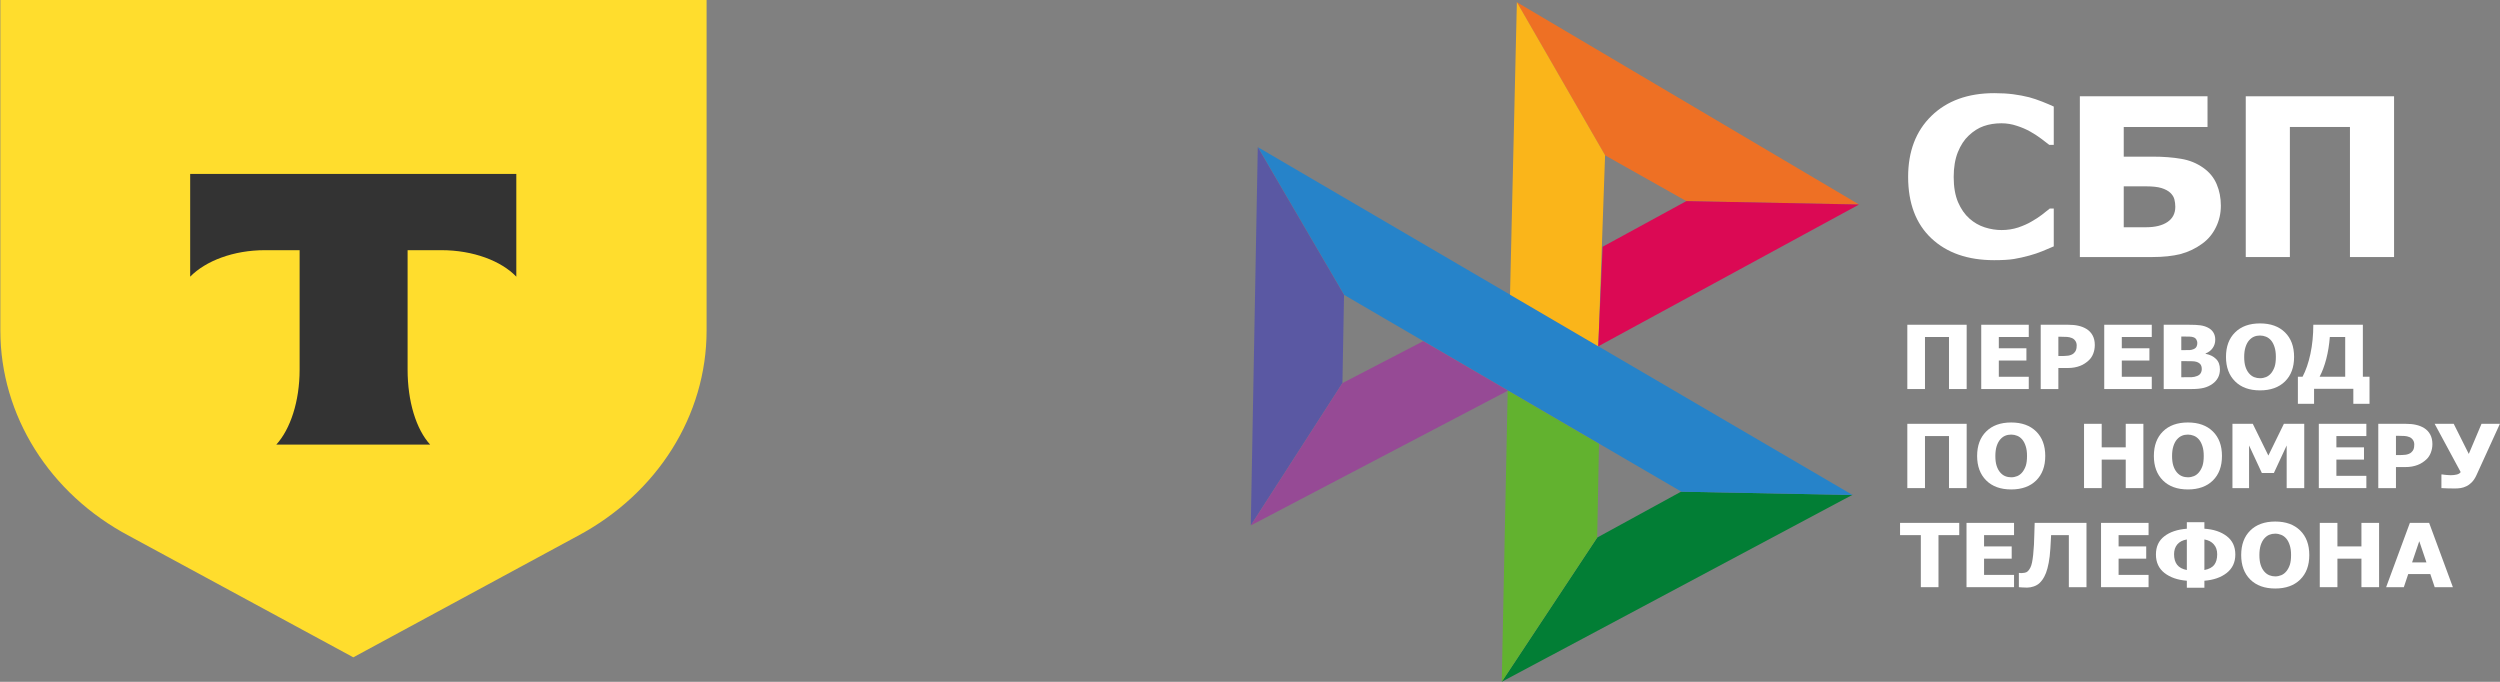 <svg width="99" height="27" viewBox="0 0 99 27" fill="none" xmlns="http://www.w3.org/2000/svg">
<rect x="0" y="0" width="99" height="27" fill="#808080" stroke="none"/>
<path d="M78.969 10.303C77.925 10.303 77.097 10.015 76.483 9.439C75.869 8.861 75.562 8.049 75.562 7.003C75.562 5.994 75.869 5.19 76.483 4.591C77.1 3.99 77.93 3.689 78.974 3.689C79.251 3.689 79.5 3.704 79.721 3.732C79.943 3.761 80.154 3.801 80.357 3.852C80.516 3.895 80.689 3.953 80.876 4.027C81.062 4.101 81.214 4.165 81.329 4.22V5.737H81.151C81.067 5.669 80.961 5.588 80.834 5.494C80.706 5.397 80.561 5.303 80.399 5.211C80.237 5.12 80.058 5.043 79.862 4.981C79.668 4.915 79.466 4.882 79.254 4.882C79.002 4.882 78.77 4.919 78.558 4.993C78.349 5.065 78.15 5.19 77.96 5.37C77.785 5.532 77.642 5.751 77.53 6.028C77.421 6.304 77.366 6.631 77.366 7.007C77.366 7.403 77.424 7.737 77.539 8.007C77.654 8.275 77.805 8.492 77.992 8.657C78.173 8.817 78.374 8.932 78.595 9.003C78.82 9.075 79.042 9.11 79.263 9.11C79.494 9.11 79.714 9.076 79.922 9.008C80.131 8.936 80.307 8.858 80.45 8.772C80.606 8.684 80.743 8.594 80.862 8.503C80.98 8.412 81.083 8.331 81.17 8.259H81.329V9.756C81.201 9.81 81.053 9.873 80.885 9.944C80.717 10.012 80.544 10.071 80.366 10.119C80.148 10.179 79.944 10.225 79.754 10.256C79.564 10.287 79.302 10.303 78.969 10.303Z" fill="white"/>
<path d="M87.946 8.144C87.946 8.455 87.88 8.741 87.749 9.003C87.622 9.263 87.446 9.475 87.221 9.64C86.954 9.837 86.664 9.977 86.352 10.059C86.044 10.139 85.667 10.179 85.221 10.179H82.362V3.813H87.418V5.028H84.1V6.203H85.249C85.667 6.203 86.041 6.232 86.371 6.289C86.701 6.343 86.997 6.464 87.259 6.652C87.499 6.823 87.673 7.038 87.782 7.298C87.891 7.554 87.946 7.836 87.946 8.144ZM86.142 8.191C86.142 8.086 86.129 7.986 86.105 7.892C86.08 7.798 86.025 7.711 85.941 7.631C85.857 7.554 85.742 7.493 85.595 7.447C85.449 7.402 85.246 7.379 84.988 7.379H84.1V8.999H84.988C85.346 8.999 85.628 8.929 85.834 8.79C86.039 8.65 86.142 8.45 86.142 8.191Z" fill="white"/>
<path d="M94.805 10.179H93.058V5.028H90.679V10.179H88.932V3.813H94.805V10.179Z" fill="white"/>
<path d="M77.88 15.406H77.18V13.345H76.229V15.406H75.53V12.86H77.88V15.406Z" fill="white"/>
<path d="M78.457 15.406V12.86H80.339V13.345H79.153V13.792H80.246V14.277H79.153V14.92H80.339V15.406H78.457Z" fill="white"/>
<path d="M82.954 13.663C82.954 13.782 82.934 13.895 82.893 14.002C82.852 14.109 82.792 14.199 82.715 14.27C82.668 14.315 82.615 14.356 82.558 14.393C82.502 14.431 82.44 14.463 82.371 14.489C82.303 14.515 82.228 14.536 82.147 14.551C82.067 14.566 81.977 14.573 81.878 14.573H81.511V15.406H80.812V12.86H81.893C82.053 12.86 82.192 12.873 82.308 12.901C82.425 12.927 82.531 12.969 82.625 13.027C82.73 13.091 82.811 13.177 82.868 13.284C82.926 13.39 82.954 13.516 82.954 13.663ZM82.237 13.679C82.237 13.607 82.218 13.545 82.18 13.494C82.143 13.442 82.098 13.406 82.046 13.386C81.98 13.36 81.916 13.345 81.855 13.342C81.796 13.337 81.714 13.335 81.61 13.335H81.511V14.098H81.56C81.626 14.098 81.688 14.097 81.747 14.096C81.805 14.095 81.856 14.091 81.9 14.084C81.938 14.078 81.977 14.068 82.018 14.052C82.06 14.034 82.093 14.016 82.115 13.995C82.162 13.953 82.194 13.909 82.21 13.863C82.228 13.818 82.237 13.756 82.237 13.679Z" fill="white"/>
<path d="M83.328 15.406V12.86H85.21V13.345H84.023V13.792H85.117V14.277H84.023V14.92H85.21V15.406H83.328Z" fill="white"/>
<path d="M87.909 14.626C87.909 14.753 87.883 14.864 87.831 14.96C87.779 15.055 87.708 15.134 87.62 15.197C87.515 15.273 87.4 15.326 87.274 15.358C87.149 15.39 86.99 15.406 86.797 15.406H85.683V12.86H86.666C86.871 12.86 87.025 12.867 87.13 12.882C87.236 12.896 87.335 12.925 87.427 12.971C87.527 13.02 87.601 13.085 87.65 13.168C87.7 13.249 87.724 13.344 87.724 13.451C87.724 13.576 87.69 13.686 87.622 13.783C87.554 13.88 87.461 13.951 87.341 13.997V14.011C87.513 14.044 87.651 14.111 87.754 14.214C87.858 14.315 87.909 14.453 87.909 14.626ZM87.014 13.58C87.014 13.539 87.002 13.496 86.979 13.453C86.956 13.41 86.921 13.378 86.872 13.359C86.826 13.341 86.771 13.331 86.708 13.33C86.645 13.328 86.552 13.326 86.427 13.326H86.379V13.865H86.466C86.586 13.865 86.67 13.864 86.717 13.862C86.766 13.859 86.815 13.848 86.867 13.826C86.923 13.802 86.961 13.769 86.982 13.727C87.004 13.684 87.014 13.635 87.014 13.58ZM87.19 14.614C87.19 14.536 87.172 14.474 87.138 14.429C87.103 14.385 87.05 14.351 86.981 14.329C86.938 14.314 86.88 14.306 86.805 14.305C86.731 14.302 86.632 14.301 86.508 14.301H86.379V14.939H86.416C86.598 14.939 86.724 14.938 86.794 14.936C86.863 14.933 86.934 14.918 87.007 14.889C87.07 14.864 87.116 14.828 87.145 14.78C87.175 14.731 87.19 14.676 87.19 14.614Z" fill="white"/>
<path d="M90.846 14.134C90.846 14.545 90.726 14.869 90.485 15.105C90.245 15.341 89.915 15.459 89.496 15.459C89.076 15.459 88.747 15.34 88.508 15.101C88.268 14.862 88.149 14.54 88.149 14.134C88.149 13.724 88.268 13.401 88.508 13.164C88.747 12.926 89.076 12.807 89.496 12.807C89.915 12.807 90.245 12.925 90.485 13.162C90.726 13.398 90.846 13.722 90.846 14.134ZM90.124 14.132C90.124 13.98 90.107 13.851 90.072 13.745C90.038 13.638 89.993 13.55 89.936 13.482C89.876 13.413 89.808 13.363 89.732 13.333C89.657 13.303 89.579 13.287 89.498 13.287C89.412 13.287 89.334 13.301 89.265 13.33C89.195 13.357 89.128 13.407 89.063 13.479C89.005 13.545 88.959 13.633 88.923 13.742C88.888 13.851 88.87 13.982 88.87 14.134C88.87 14.29 88.887 14.42 88.921 14.524C88.954 14.626 89 14.712 89.059 14.782C89.119 14.852 89.187 14.903 89.263 14.934C89.339 14.963 89.417 14.978 89.498 14.978C89.581 14.978 89.66 14.962 89.737 14.931C89.815 14.897 89.881 14.847 89.938 14.778C89.997 14.704 90.043 14.618 90.076 14.52C90.108 14.421 90.124 14.291 90.124 14.132Z" fill="white"/>
<path d="M93.833 15.991H93.192V15.397H91.637V15.991H90.996V14.918H91.182C91.313 14.67 91.417 14.368 91.493 14.012C91.569 13.655 91.607 13.271 91.607 12.86H93.569V14.918H93.833V15.991ZM92.87 14.918V13.345H92.261C92.237 13.653 92.191 13.942 92.121 14.212C92.051 14.481 91.963 14.717 91.857 14.918H92.87Z" fill="white"/>
<path d="M77.88 19.329H77.18V17.268H76.229V19.329H75.53V16.783H77.88V19.329Z" fill="white"/>
<path d="M80.992 18.057C80.992 18.468 80.871 18.792 80.631 19.028C80.391 19.264 80.061 19.382 79.642 19.382C79.222 19.382 78.893 19.263 78.653 19.024C78.414 18.785 78.294 18.462 78.294 18.057C78.294 17.647 78.414 17.324 78.653 17.087C78.893 16.849 79.222 16.73 79.642 16.73C80.061 16.73 80.391 16.848 80.631 17.085C80.871 17.321 80.992 17.645 80.992 18.057ZM80.27 18.055C80.27 17.903 80.253 17.774 80.218 17.669C80.184 17.561 80.139 17.474 80.081 17.405C80.022 17.336 79.954 17.286 79.878 17.256C79.803 17.226 79.725 17.21 79.644 17.21C79.558 17.21 79.48 17.224 79.41 17.253C79.341 17.28 79.273 17.33 79.209 17.402C79.151 17.468 79.105 17.556 79.068 17.665C79.034 17.774 79.016 17.905 79.016 18.057C79.016 18.213 79.033 18.343 79.067 18.447C79.1 18.549 79.146 18.635 79.205 18.705C79.265 18.775 79.332 18.826 79.409 18.857C79.485 18.887 79.563 18.901 79.644 18.901C79.726 18.901 79.806 18.885 79.883 18.854C79.961 18.82 80.027 18.77 80.083 18.701C80.143 18.627 80.189 18.541 80.222 18.443C80.254 18.344 80.27 18.215 80.27 18.055Z" fill="white"/>
<path d="M84.878 19.329H84.179V18.2H83.227V19.329H82.528V16.783H83.227V17.715H84.179V16.783H84.878V19.329Z" fill="white"/>
<path d="M87.99 18.057C87.99 18.468 87.87 18.792 87.629 19.028C87.389 19.264 87.059 19.382 86.64 19.382C86.22 19.382 85.891 19.263 85.651 19.024C85.412 18.785 85.293 18.462 85.293 18.057C85.293 17.647 85.412 17.324 85.651 17.087C85.891 16.849 86.22 16.73 86.64 16.73C87.059 16.73 87.389 16.848 87.629 17.085C87.87 17.321 87.99 17.645 87.99 18.057ZM87.268 18.055C87.268 17.903 87.251 17.774 87.216 17.669C87.182 17.561 87.137 17.474 87.08 17.405C87.02 17.336 86.952 17.286 86.876 17.256C86.801 17.226 86.723 17.21 86.642 17.21C86.556 17.21 86.478 17.224 86.409 17.253C86.339 17.28 86.272 17.33 86.207 17.402C86.149 17.468 86.103 17.556 86.067 17.665C86.032 17.774 86.014 17.905 86.014 18.057C86.014 18.213 86.031 18.343 86.065 18.447C86.098 18.549 86.144 18.635 86.203 18.705C86.263 18.775 86.331 18.826 86.407 18.857C86.483 18.887 86.561 18.901 86.642 18.901C86.724 18.901 86.804 18.885 86.881 18.854C86.959 18.82 87.025 18.77 87.081 18.701C87.141 18.627 87.187 18.541 87.22 18.443C87.252 18.344 87.268 18.215 87.268 18.055Z" fill="white"/>
<path d="M91.248 19.329H90.552V17.641L90.046 18.73H89.569L89.063 17.641V19.329H88.405V16.783H89.21L89.827 18.04L90.442 16.783H91.248V19.329Z" fill="white"/>
<path d="M91.825 19.329V16.783H93.708V17.268H92.521V17.715H93.614V18.2H92.521V18.843H93.708V19.329H91.825Z" fill="white"/>
<path d="M96.323 17.586C96.323 17.705 96.302 17.818 96.261 17.925C96.22 18.032 96.161 18.122 96.083 18.194C96.036 18.238 95.984 18.279 95.926 18.317C95.87 18.354 95.808 18.386 95.739 18.412C95.671 18.439 95.596 18.459 95.515 18.474C95.435 18.489 95.346 18.496 95.246 18.496H94.88V19.329H94.18V16.783H95.261C95.422 16.783 95.56 16.796 95.676 16.824C95.793 16.85 95.899 16.892 95.994 16.95C96.098 17.014 96.179 17.1 96.237 17.207C96.294 17.313 96.323 17.439 96.323 17.586ZM95.605 17.602C95.605 17.53 95.586 17.468 95.549 17.417C95.511 17.365 95.466 17.329 95.414 17.309C95.348 17.283 95.285 17.268 95.224 17.265C95.164 17.26 95.082 17.258 94.979 17.258H94.88V18.021H94.928C94.994 18.021 95.056 18.02 95.115 18.019C95.174 18.018 95.225 18.014 95.268 18.007C95.306 18.001 95.345 17.991 95.386 17.975C95.428 17.957 95.461 17.939 95.483 17.918C95.531 17.876 95.562 17.832 95.579 17.787C95.596 17.741 95.605 17.679 95.605 17.602Z" fill="white"/>
<path d="M98.996 16.783L98.067 18.819C98.012 18.938 97.95 19.031 97.881 19.1C97.814 19.168 97.743 19.22 97.668 19.255C97.594 19.291 97.519 19.315 97.444 19.327C97.369 19.339 97.291 19.344 97.209 19.344C97.123 19.344 97.022 19.343 96.908 19.339C96.794 19.336 96.718 19.332 96.68 19.329V18.788H96.723C96.734 18.791 96.751 18.794 96.775 18.797C96.799 18.8 96.829 18.804 96.865 18.807C96.894 18.81 96.927 18.812 96.962 18.814C96.997 18.817 97.028 18.818 97.057 18.818C97.141 18.818 97.219 18.808 97.293 18.79C97.367 18.771 97.417 18.738 97.442 18.693L96.412 16.783H97.167L97.764 17.976L98.268 16.783H98.996Z" fill="white"/>
<path d="M76.065 23.252V21.191H75.242V20.706H77.586V21.191H76.764V23.252H76.065Z" fill="white"/>
<path d="M77.874 23.252V20.706H79.756V21.191H78.569V21.638H79.663V22.123H78.569V22.766H79.756V23.252H77.874Z" fill="white"/>
<path d="M82.625 23.252H81.926V21.191H81.224C81.219 21.291 81.213 21.384 81.209 21.47C81.205 21.556 81.2 21.637 81.195 21.715C81.182 21.937 81.159 22.129 81.128 22.291C81.097 22.452 81.061 22.583 81.022 22.686C80.978 22.795 80.934 22.881 80.889 22.944C80.844 23.007 80.802 23.056 80.762 23.093C80.702 23.148 80.627 23.191 80.537 23.223C80.448 23.254 80.359 23.269 80.272 23.269C80.213 23.269 80.149 23.267 80.08 23.262C80.01 23.258 79.966 23.254 79.947 23.252V22.689H79.973C79.986 22.691 79.997 22.692 80.008 22.693C80.021 22.694 80.037 22.695 80.055 22.695C80.086 22.695 80.126 22.69 80.175 22.681C80.224 22.672 80.26 22.656 80.285 22.635C80.375 22.557 80.436 22.437 80.468 22.276C80.502 22.113 80.528 21.878 80.545 21.571C80.552 21.431 80.557 21.305 80.558 21.193C80.561 21.081 80.566 20.919 80.573 20.706H82.625V23.252Z" fill="white"/>
<path d="M83.201 23.252V20.706H85.083V21.191H83.896V21.638H84.99V22.123H83.896V22.766H85.083V23.252H83.201Z" fill="white"/>
<path d="M88.519 21.959C88.519 22.266 88.405 22.509 88.179 22.688C87.952 22.866 87.657 22.969 87.294 22.997V23.273H86.599V22.997C86.237 22.969 85.942 22.867 85.715 22.691C85.488 22.514 85.375 22.27 85.375 21.959C85.375 21.649 85.485 21.409 85.706 21.238C85.926 21.067 86.224 20.966 86.599 20.937V20.68H87.294V20.937C87.658 20.96 87.953 21.059 88.179 21.232C88.405 21.405 88.519 21.647 88.519 21.959ZM87.801 21.949C87.801 21.788 87.756 21.657 87.666 21.556C87.577 21.453 87.453 21.389 87.294 21.362V22.573C87.478 22.537 87.608 22.468 87.685 22.366C87.762 22.264 87.801 22.125 87.801 21.949ZM86.599 22.573V21.362C86.435 21.39 86.309 21.455 86.222 21.557C86.136 21.659 86.093 21.789 86.093 21.949C86.093 22.122 86.133 22.261 86.214 22.366C86.295 22.47 86.424 22.539 86.599 22.573Z" fill="white"/>
<path d="M91.448 21.98C91.448 22.391 91.328 22.715 91.087 22.951C90.847 23.187 90.517 23.305 90.098 23.305C89.678 23.305 89.349 23.186 89.109 22.948C88.87 22.708 88.751 22.386 88.751 21.98C88.751 21.57 88.87 21.247 89.109 21.01C89.349 20.772 89.678 20.653 90.098 20.653C90.517 20.653 90.847 20.771 91.087 21.008C91.328 21.244 91.448 21.568 91.448 21.98ZM90.726 21.978C90.726 21.826 90.709 21.698 90.674 21.591C90.64 21.484 90.595 21.397 90.537 21.328C90.478 21.259 90.41 21.209 90.334 21.179C90.259 21.149 90.181 21.133 90.1 21.133C90.014 21.133 89.936 21.148 89.867 21.176C89.797 21.203 89.729 21.253 89.665 21.325C89.607 21.391 89.561 21.479 89.524 21.588C89.49 21.698 89.472 21.828 89.472 21.98C89.472 22.136 89.489 22.266 89.523 22.37C89.556 22.472 89.602 22.558 89.661 22.628C89.721 22.698 89.789 22.749 89.865 22.78C89.941 22.81 90.019 22.825 90.1 22.825C90.182 22.825 90.262 22.808 90.339 22.777C90.417 22.744 90.483 22.693 90.539 22.624C90.599 22.55 90.645 22.464 90.678 22.366C90.71 22.267 90.726 22.138 90.726 21.978Z" fill="white"/>
<path d="M94.212 23.252H93.513V22.123H92.562V23.252H91.863V20.706H92.562V21.638H93.513V20.706H94.212V23.252Z" fill="white"/>
<path d="M94.491 23.252L95.431 20.706H96.194L97.134 23.252H96.414L96.24 22.732H95.366L95.192 23.252H94.491ZM96.087 22.27L95.803 21.431L95.519 22.27H96.087Z" fill="white"/>
<path fill-rule="evenodd" clip-rule="evenodd" d="M59.469 26.999L73.346 19.601L66.568 19.471L63.249 21.287L59.469 26.999Z" fill="#027E35"/>
<path fill-rule="evenodd" clip-rule="evenodd" d="M49.812 5.828L73.361 19.601L66.584 19.471L53.228 11.678L49.812 5.828Z" fill="#2683C9"/>
<path fill-rule="evenodd" clip-rule="evenodd" d="M49.808 5.828L49.531 20.807L53.16 15.17L53.224 11.678L49.808 5.828Z" fill="#5A58A3"/>
<path fill-rule="evenodd" clip-rule="evenodd" d="M59.716 15.468L49.531 20.808L53.16 15.171L56.36 13.51L59.716 15.468Z" fill="#964A95"/>
<path fill-rule="evenodd" clip-rule="evenodd" d="M59.469 26.999L59.705 15.466L63.32 17.576L63.249 21.287L59.469 26.999Z" fill="#62B22F"/>
<path fill-rule="evenodd" clip-rule="evenodd" d="M60.062 0.085L73.619 8.099L66.779 7.964L63.556 6.148L60.062 0.085Z" fill="#EE7024"/>
<path fill-rule="evenodd" clip-rule="evenodd" d="M60.068 0.085L59.797 11.669L63.294 13.715L63.561 6.148L60.068 0.085Z" fill="#FAB51A"/>
<path fill-rule="evenodd" clip-rule="evenodd" d="M63.289 13.715L73.619 8.099L66.779 7.964L63.465 9.771L63.289 13.715Z" fill="#DB0954"/>
<path d="M0 0H27.981V13.09C27.981 16.447 26.035 19.541 22.869 21.226L13.991 26.03L5.121 21.226C1.956 19.554 0.014 16.447 0.014 13.09V0H0Z" fill="#FFDD2D"/>
<path fill-rule="evenodd" clip-rule="evenodd" d="M7.531 6.888V10.956C8.143 10.332 9.243 9.907 10.493 9.907H11.865V14.637C11.865 15.897 11.498 16.995 10.941 17.607H17.034C16.477 16.995 16.141 15.897 16.141 14.637V9.907H17.475C18.739 9.907 19.848 10.332 20.446 10.956V6.888H7.531Z" fill="#333333"/>
</svg>
